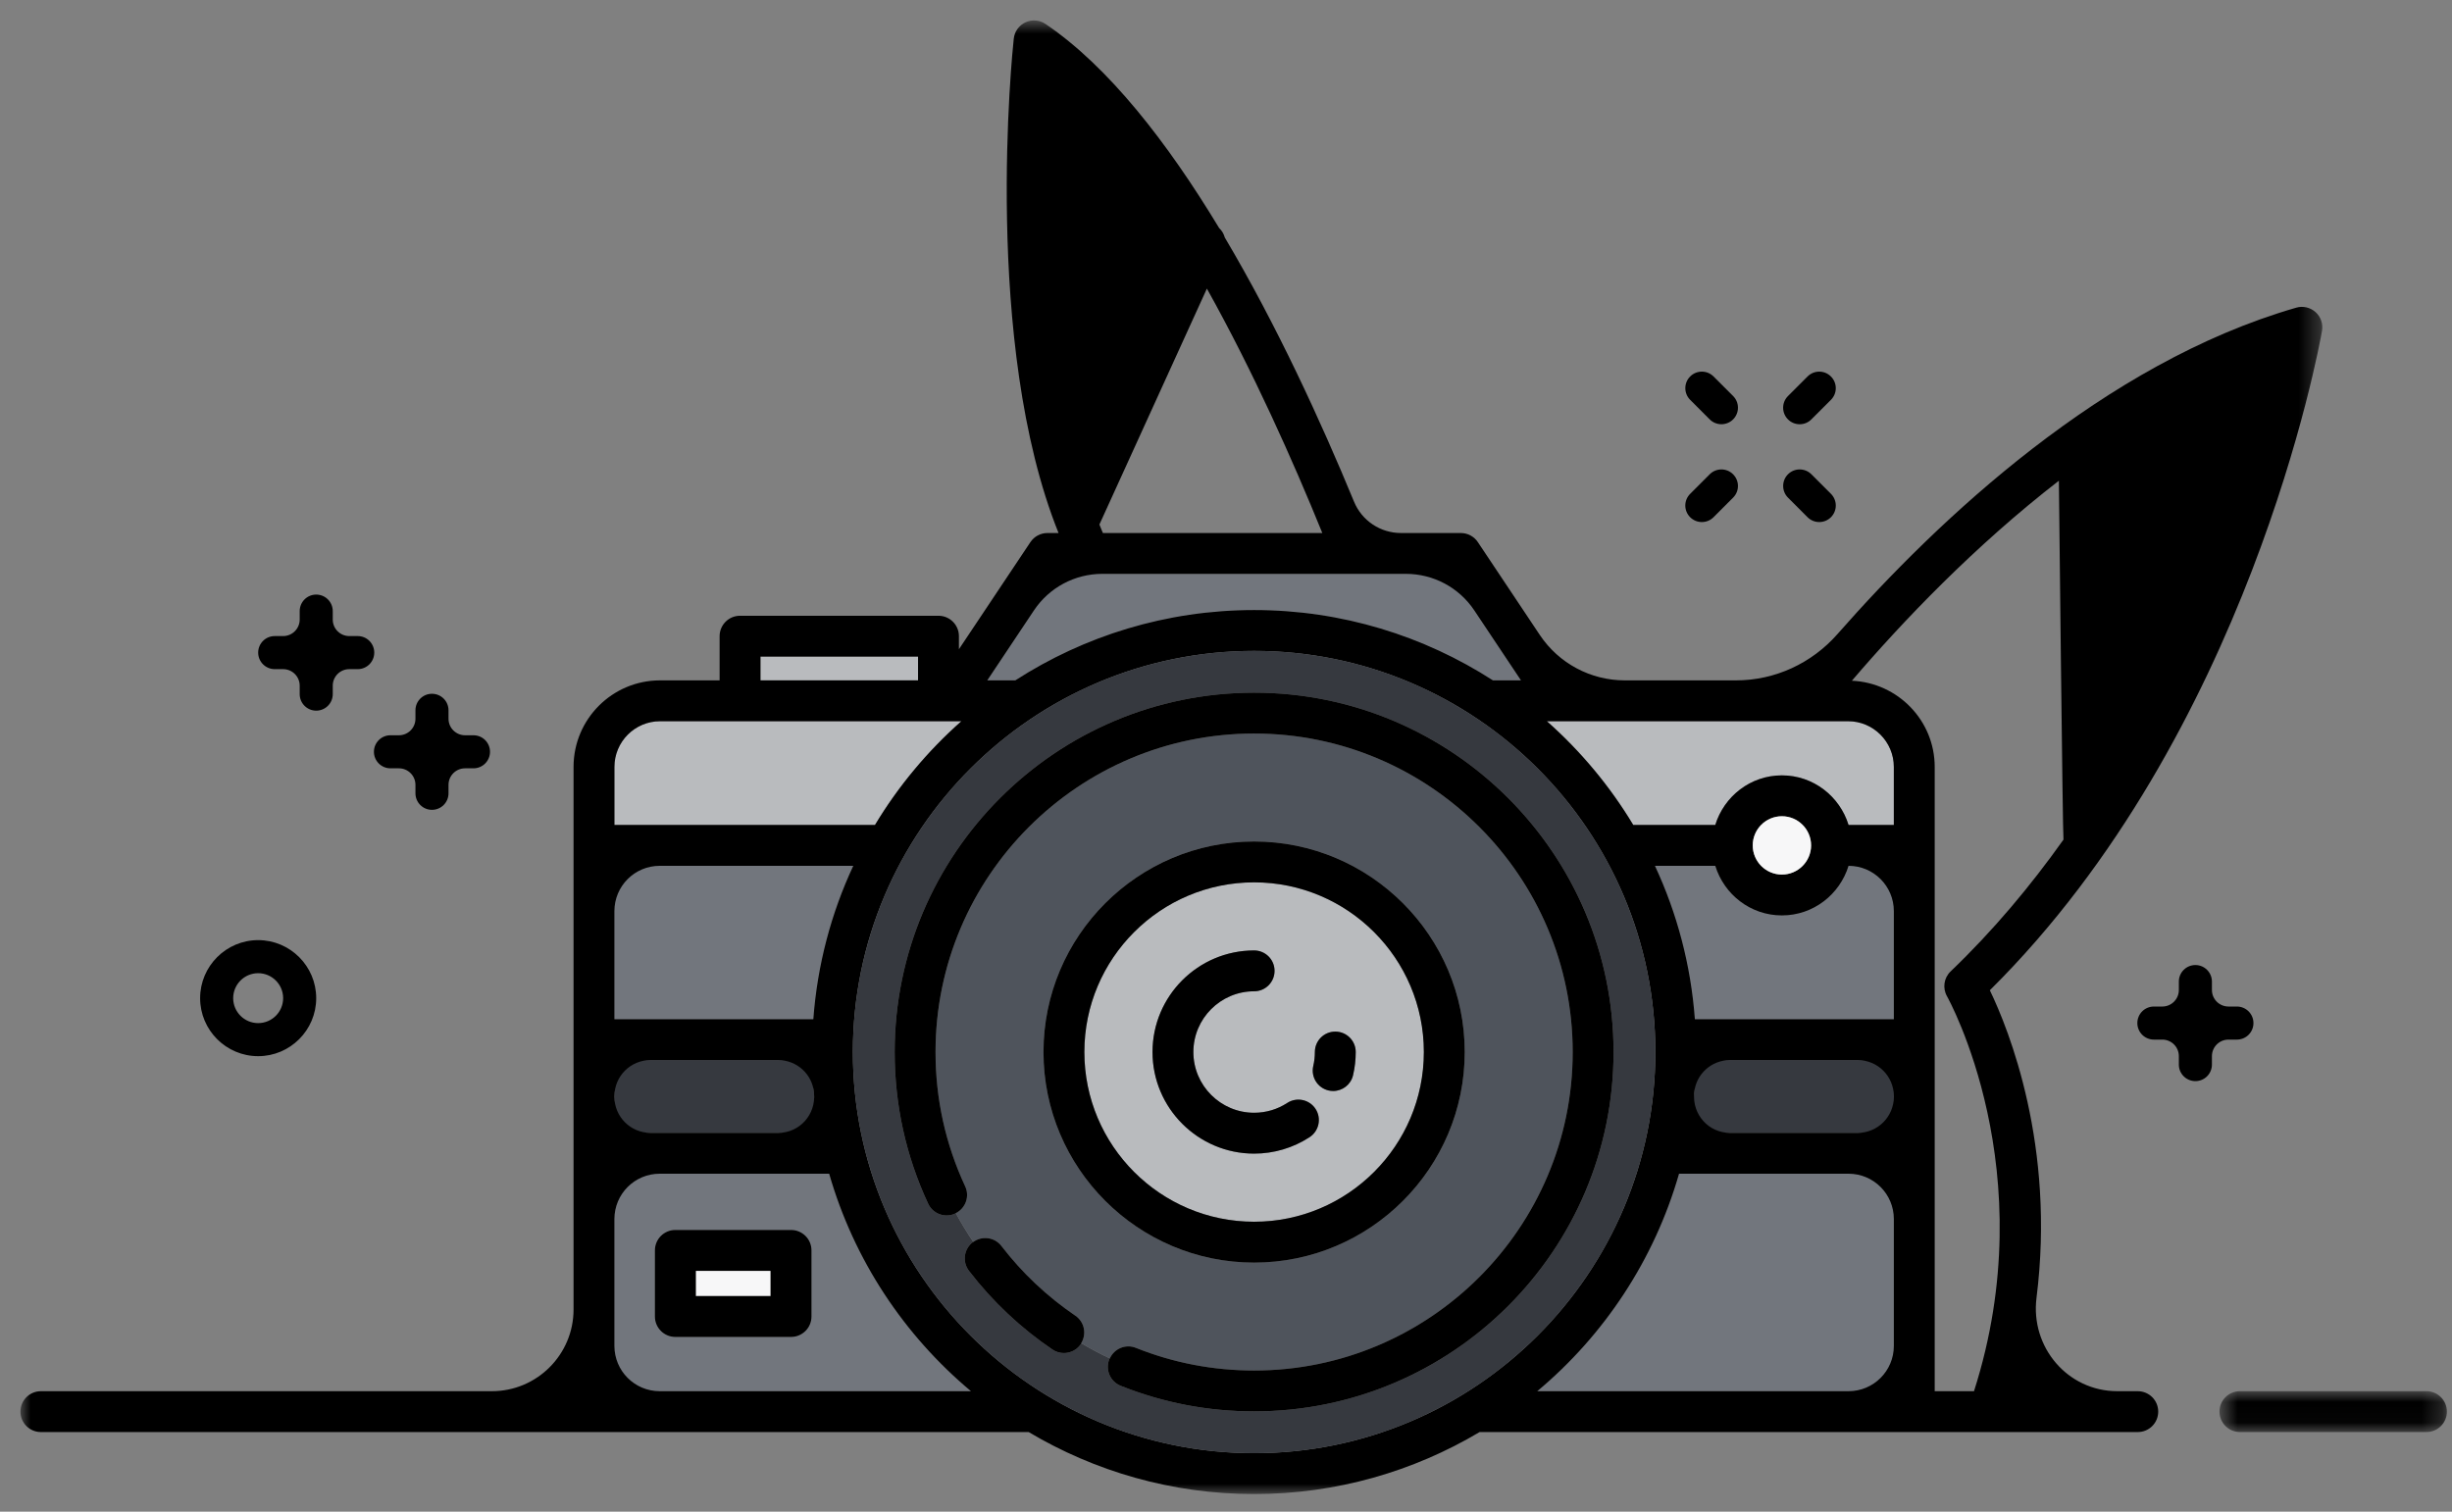 <svg height="74" viewBox="0 0 120 74" width="120" xmlns="http://www.w3.org/2000/svg" xmlns:xlink="http://www.w3.org/1999/xlink"><rect x="0" y="0" width="120" height="74" fill="#808080" stroke="none"/><mask id="a" fill="#fff"><path d="m11.75.965v2h-11.129v-2z" fill="#fff" fill-rule="evenodd"/></mask><mask id="b" fill="#fff"><path d="m56.327 73h-56.327v-72.137h112.654v72.137z" fill="#fff" fill-rule="evenodd"/></mask><mask id="c" fill="#fff"><path d="m0 73h118.75v-72.137h-118.75z" fill="#fff" fill-rule="evenodd"/></mask><g fill="none" fill-rule="evenodd"><g transform="translate(1)"><path d="m36.217 33.305h7.712v-1.163h-7.712z" fill="#b9bbbe"/><g transform="translate(0 .137)"><path d="m50.795 27.955-3.479 5.213h1.373c3.373-2.174 7.383-3.442 11.687-3.442s8.314 1.268 11.688 3.442h1.372l-3.479-5.213z" fill="#72767d"/><path d="m91.684 51.757h-9.681c-.022 1.214-.144 2.404-.359 3.563h10.04z" fill="#36393f"/><path d="m91.684 57.319h-10.512c-1.209 4.213-3.662 7.905-6.939 10.646h17.451zm-62.615-15.072v7.51h9.735c.198-2.666.876-5.198 1.955-7.51zm62.615 0h-2.216c-.431 1.4-1.722 2.428-3.262 2.428s-2.83-1.028-3.261-2.428h-2.952c1.078 2.312 1.757 4.844 1.954 7.51h9.737zm-52.97 22.061c0 .553-.447 1-1 1h-5.663c-.553 0-1-.447-1-1v-3.235c0-.553.447-1 1-1h5.663c.553 0 1 .447 1 1zm.865-6.989h-10.511v10.645h17.451c-3.278-2.74-5.731-6.432-6.94-10.645z" fill="#72767d"/><path d="m38.748 51.757h-9.68v3.563h10.039c-.214-1.159-.337-2.349-.359-3.563" fill="#36393f"/><path d="m74.703 35.168c1.653 1.465 3.083 3.176 4.228 5.079h4.013c.432-1.4 1.722-2.428 3.262-2.428 1.539 0 2.83 1.028 3.262 2.428h2.215v-2.842c0-1.233-1.003-2.237-2.237-2.237zm-32.883 5.079c1.145-1.903 2.574-3.614 4.229-5.079h-14.745c-1.233 0-2.236 1.004-2.236 2.237v2.842z" fill="#b9bbbe"/><g fill="#000"><path d="m87.076 20.631c.207 0 .414-.079.571-.237l.958-.957c.317-.316.317-.828 0-1.144-.316-.317-.828-.317-1.144 0l-.957.957c-.317.316-.317.828 0 1.144.157.158.364.237.572.237m-4.788 4.788c.207 0 .414-.079.572-.237l.957-.958c.317-.316.317-.828 0-1.144-.316-.316-.829-.316-1.144 0l-.957.958c-.317.316-.317.828 0 1.144.158.158.365.237.572.237m5.173-.237c.158.158.365.237.572.237s.414-.079.573-.237c.316-.316.316-.829 0-1.145l-.958-.958c-.316-.315-.829-.315-1.144 0-.316.316-.316.829 0 1.145zm-4.788-4.789c.158.158.365.237.572.237s.415-.079.573-.237c.316-.316.316-.828 0-1.144l-.958-.957c-.316-.316-.829-.316-1.144 0-.316.316-.316.828 0 1.144zm-71.039 27.11c.674 0 1.223.548 1.223 1.222s-.549 1.222-1.223 1.222-1.222-.548-1.222-1.222.548-1.222 1.222-1.222m0 4.062c1.566 0 2.841-1.274 2.841-2.84s-1.275-2.841-2.841-2.841c-1.565 0-2.84 1.275-2.84 2.841s1.275 2.84 2.84 2.84m6.475-14.091h.413c.447 0 .81.363.81.81v.413c0 .447.362.809.808.809.448 0 .81-.362.81-.809v-.413c0-.447.362-.81.809-.81h.413c.447 0 .809-.362.809-.809s-.362-.809-.809-.809h-.413c-.447 0-.809-.363-.809-.81v-.412c0-.448-.362-.809-.81-.809-.446 0-.808.361-.808.809v.412c0 .447-.363.81-.81.81h-.413c-.446 0-.809.362-.809.809s.363.809.809.809m-5.665-4.855h.413c.446 0 .81.362.81.809v.414c0 .447.362.809.808.809.448 0 .81-.362.81-.809v-.414c0-.447.362-.809.809-.809h.413c.447 0 .809-.362.809-.81 0-.447-.362-.809-.809-.809h-.413c-.447 0-.809-.362-.809-.809v-.413c0-.447-.362-.809-.81-.809-.446 0-.808.362-.808.809v.413c0 .447-.364.809-.81.809h-.413c-.446 0-.809.362-.809.809 0 .448.363.81.809.81m96.029 18.135c.447 0 .81-.362.81-.809 0-.448-.363-.81-.81-.81h-.413c-.446 0-.809-.362-.809-.809v-.412c0-.448-.362-.81-.809-.81-.448 0-.81.362-.81.81v.412c0 .447-.362.809-.808.809h-.413c-.448 0-.81.362-.81.81 0 .447.362.809.81.809h.413c.446 0 .808.362.808.809v.414c0 .447.362.809.81.809.447 0 .809-.362.809-.809v-.414c0-.447.363-.809.809-.809z"/><path d="m10.75.965h-9.129c-.553 0-1 .447-1 1s.447 1 1 1h9.129c.553 0 1-.447 1-1s-.447-1-1-1" mask="url(#a)" transform="translate(107 67)"/><path d="m52.975 25.955c-.061-.134-.111-.279-.17-.416l5.26-11.548c2.268 4.064 4.207 8.416 5.649 11.964zm28.197 31.364h8.296c1.224 0 2.216.992 2.216 2.217v6.213c0 1.224-.992 2.216-2.216 2.216h-15.235c3.277-2.74 5.73-6.432 6.939-10.646zm-40.433-5.957c0-10.828 8.809-19.636 19.637-19.636s19.637 8.808 19.637 19.636-8.809 19.638-19.637 19.638-19.637-8.81-19.637-19.638zm-9.454 5.957h8.294c1.209 4.214 3.663 7.906 6.94 10.646h-15.234c-1.224 0-2.216-.992-2.216-2.216v-6.213c0-1.225.992-2.217 2.216-2.217zm58.162-22.151c1.233 0 2.237 1.004 2.237 2.237v2.842h-2.216c-.431-1.4-1.722-2.428-3.262-2.428s-2.83 1.028-3.261 2.428h-4.014c-1.144-1.903-2.574-3.614-4.227-5.079zm-5.784 16.589h6.257c.974 0 1.764.789 1.764 1.763v.036c0 .974-.79 1.763-1.764 1.763h-6.259c-1.044 0-1.844-.899-1.748-1.939.001-.011.002-.023.003-.035.082-.902.843-1.588 1.747-1.588zm1.116-10.51c0-.787.64-1.428 1.427-1.428.788 0 1.428.641 1.428 1.428s-.64 1.428-1.428 1.428c-.787 0-1.427-.641-1.427-1.428zm-2.832 8.51c-.197-2.666-.876-5.198-1.954-7.51h2.952c.431 1.4 1.721 2.428 3.261 2.428s2.831-1.028 3.262-2.428c1.224 0 2.216.992 2.216 2.216v5.294zm-51.115 2h6.255c.906 0 1.666.686 1.748 1.588.001.012.002.024.003.035.097 1.04-.703 1.939-1.747 1.939h-6.259c-.974 0-1.763-.789-1.763-1.763v-.036c0-.974.789-1.763 1.763-1.763zm-1.763-2v-5.294c0-1.224.992-2.216 2.216-2.216h9.474c-1.079 2.312-1.758 4.844-1.955 7.51zm38.742-21.802c1.341 0 2.594.67 3.338 1.785l2.287 3.428h-1.372c-3.374-2.174-7.384-3.442-11.688-3.442-4.303 0-8.314 1.268-11.687 3.442h-1.372l2.287-3.428c.744-1.115 1.996-1.785 3.337-1.785zm-31.594 5.213h7.712v-1.163h-7.712zm-4.912 2h14.744c-1.654 1.465-3.084 3.176-4.228 5.079h-12.752v-2.842c0-1.233 1.003-2.237 2.236-2.237zm68.456-11.773s.186 17.463.225 17.569c-1.613 2.27-3.443 4.461-5.523 6.451-.332.317-.404.821-.176 1.22.049.086 4.764 8.559 1.32 19.33h-1.923v-30.56c0-2.274-1.804-4.12-4.054-4.219 2.504-2.927 6-6.591 10.131-9.791zm3.861 44.57h-.998c-2.436 0-4.262-2.155-3.958-4.572.937-7.432-1.354-13.127-2.284-15.055 12.67-12.55 16.114-31.47 16.257-32.28.06-.34-.06-.687-.317-.917-.257-.231-.614-.314-.946-.217-9.404 2.712-17.502 10.343-22.454 15.981-1.256 1.429-3.055 2.263-4.959 2.263h-5.448c-1.671 0-3.232-.835-4.159-2.225l-3.031-4.543c-.186-.278-.498-.445-.833-.445h-2.926c-1.01 0-1.916-.603-2.301-1.536-1.611-3.905-3.775-8.63-6.324-12.93-.049-.177-.14-.334-.276-.462-2.523-4.178-5.408-7.903-8.499-9.992-.29-.197-.663-.226-.98-.079-.318.148-.536.451-.573.801-.072.655-1.539 14.915 2.192 24.198h-.545c-.334 0-.646.167-.832.445l-3.499 5.244v-.639c0-.552-.448-1-1-1h-9.712c-.553 0-1 .448-1 1v2.163h-2.912c-2.34 0-4.236 1.897-4.236 4.236v26.561c0 2.209-1.791 4-4 4h-22.069c-.552 0-1 .447-1 1s.448 1 1 1h27.069 21.273c3.234 1.925 7.006 3.035 11.034 3.035 4.029 0 7.801-1.11 11.035-3.035h21.273 10.938c.553 0 1-.447 1-1s-.447-1-1-1z" mask="url(#b)"/></g><path d="m33.051 63.309h3.663v-1.235h-3.663z" fill="#f7f7f8" mask="url(#c)"/><path d="m86.206 42.675c.787 0 1.428-.641 1.428-1.428s-.641-1.427-1.428-1.427-1.428.64-1.428 1.427.641 1.428 1.428 1.428" fill="#f7f7f8" mask="url(#c)"/><path d="m33.051 63.309h3.663v-1.235h-3.663zm4.663-3.236h-5.663c-.553 0-1 .447-1 1v3.236c0 .552.447 1 1 1h5.663c.553 0 1-.448 1-1v-3.236c0-.553-.447-1-1-1z" fill="#000" mask="url(#c)"/><path d="m53.846 67.701c-.513-.205-.763-.787-.558-1.3.006-.016.021-.026.028-.042-.481-.226-.948-.474-1.402-.744-.008.014-.009.031-.019.046-.194.284-.508.437-.828.437-.194 0-.389-.055-.562-.172-1.56-1.062-2.934-2.357-4.083-3.851-.337-.437-.254-1.065.184-1.402.009-.007.019-.008.028-.014-.309-.455-.594-.925-.856-1.41-.011.005-.017.014-.027.019-.503.234-1.096.016-1.328-.484-1.087-2.334-1.638-4.831-1.638-7.422 0-9.699 7.892-17.591 17.591-17.591s17.591 7.892 17.591 17.591-7.892 17.591-17.591 17.591c-2.256 0-4.453-.421-6.53-1.252m6.53 3.299c10.828 0 19.637-8.81 19.637-19.638s-8.809-19.637-19.637-19.637-19.637 8.809-19.637 19.637 8.809 19.638 19.637 19.638" fill="#36393f" mask="url(#c)"/><path d="m50.069 51.362c0-5.683 4.624-10.307 10.308-10.307 5.682 0 10.306 4.624 10.306 10.307 0 5.684-4.624 10.308-10.306 10.308-5.684 0-10.308-4.624-10.308-10.308m4.52 14.481c1.839.737 3.787 1.11 5.788 1.11 8.596 0 15.59-6.994 15.59-15.591s-6.994-15.591-15.59-15.591c-8.597 0-15.591 6.994-15.591 15.591 0 2.298.488 4.511 1.45 6.578.229.491.021 1.067-.458 1.309.263.485.548.955.856 1.41.436-.313 1.044-.232 1.374.197 1.019 1.325 2.238 2.474 3.623 3.415.441.301.558.891.284 1.343.454.27.921.519 1.401.745.221-.482.778-.715 1.273-.516" fill="#4f545c" mask="url(#c)"/><path d="m77.967 51.362c0-9.699-7.892-17.591-17.591-17.591s-17.591 7.892-17.591 17.591c0 2.591.551 5.088 1.638 7.422.231.5.825.718 1.328.484.01-.005.016-.014.027-.019.479-.242.686-.818.458-1.309-.962-2.067-1.451-4.28-1.451-6.578 0-8.597 6.995-15.591 15.591-15.591 8.597 0 15.591 6.994 15.591 15.591s-6.994 15.591-15.591 15.591c-2.001 0-3.948-.373-5.788-1.11-.494-.199-1.052.034-1.272.516-.007.016-.022.026-.028.042-.205.513.045 1.095.558 1.3 2.077.831 4.274 1.252 6.53 1.252 9.699 0 17.591-7.892 17.591-17.591" fill="#000" mask="url(#c)"/><path d="m51.63 64.271c-1.385-.941-2.604-2.09-3.622-3.415-.33-.429-.939-.51-1.374-.197-.009.006-.02.007-.028.013-.438.337-.521.965-.184 1.403 1.148 1.494 2.522 2.789 4.083 3.85.173.117.368.173.562.173.32 0 .634-.153.828-.437.009-.015.01-.032.019-.047.275-.452.157-1.042-.284-1.343" fill="#000" mask="url(#c)"/><path d="m65.218 52.498c-.107.462-.519.772-.973.772-.075 0-.152-.008-.228-.026-.538-.126-.872-.664-.746-1.201.051-.222.078-.451.078-.681 0-.552.447-1 1-1s1 .448 1 1c0 .383-.044.766-.131 1.136m-2.127 3.032c-.809.528-1.747.806-2.715.806-2.742 0-4.972-2.232-4.972-4.974s2.23-4.972 4.972-4.972c.553 0 1 .447 1 1 0 .552-.447 1-1 1-1.638 0-2.972 1.334-2.972 2.972 0 1.64 1.334 2.974 2.972 2.974.578 0 1.14-.166 1.621-.482.463-.299 1.081-.171 1.385.291.302.463.171 1.082-.291 1.385m-2.715-12.474c-4.581 0-8.307 3.726-8.307 8.306 0 4.581 3.726 8.308 8.307 8.308 4.58 0 8.307-3.727 8.307-8.308 0-4.58-3.727-8.306-8.307-8.306" fill="#b9bbbe" mask="url(#c)"/><g fill="#000"><path d="m60.376 59.67c-4.581 0-8.308-3.727-8.308-8.308 0-4.58 3.727-8.306 8.308-8.306 4.58 0 8.307 3.726 8.307 8.306 0 4.581-3.727 8.308-8.307 8.308m10.307-8.308c0-5.682-4.624-10.306-10.307-10.306-5.684 0-10.308 4.624-10.308 10.306 0 5.684 4.624 10.308 10.308 10.308 5.683 0 10.307-4.624 10.307-10.308" mask="url(#c)"/><path d="m64.349 50.362c-.553 0-1 .447-1 1 0 .229-.026.459-.078.681-.126.537.208 1.075.746 1.201.076.017.153.026.228.026.455 0 .866-.31.973-.772.087-.37.131-.753.131-1.136 0-.553-.447-1-1-1m-2.352 3.492c-.481.315-1.043.481-1.621.481-1.639 0-2.973-1.334-2.973-2.973s1.334-2.973 2.973-2.973c.553 0 1-.447 1-1s-.447-1-1-1c-2.742 0-4.973 2.231-4.973 4.973s2.231 4.973 4.973 4.973c.968 0 1.906-.278 2.715-.805.462-.303.593-.922.291-1.385-.304-.463-.922-.591-1.385-.291" mask="url(#c)"/></g></g></g><path d="m0 0h120v74h-120z"/></g></svg>